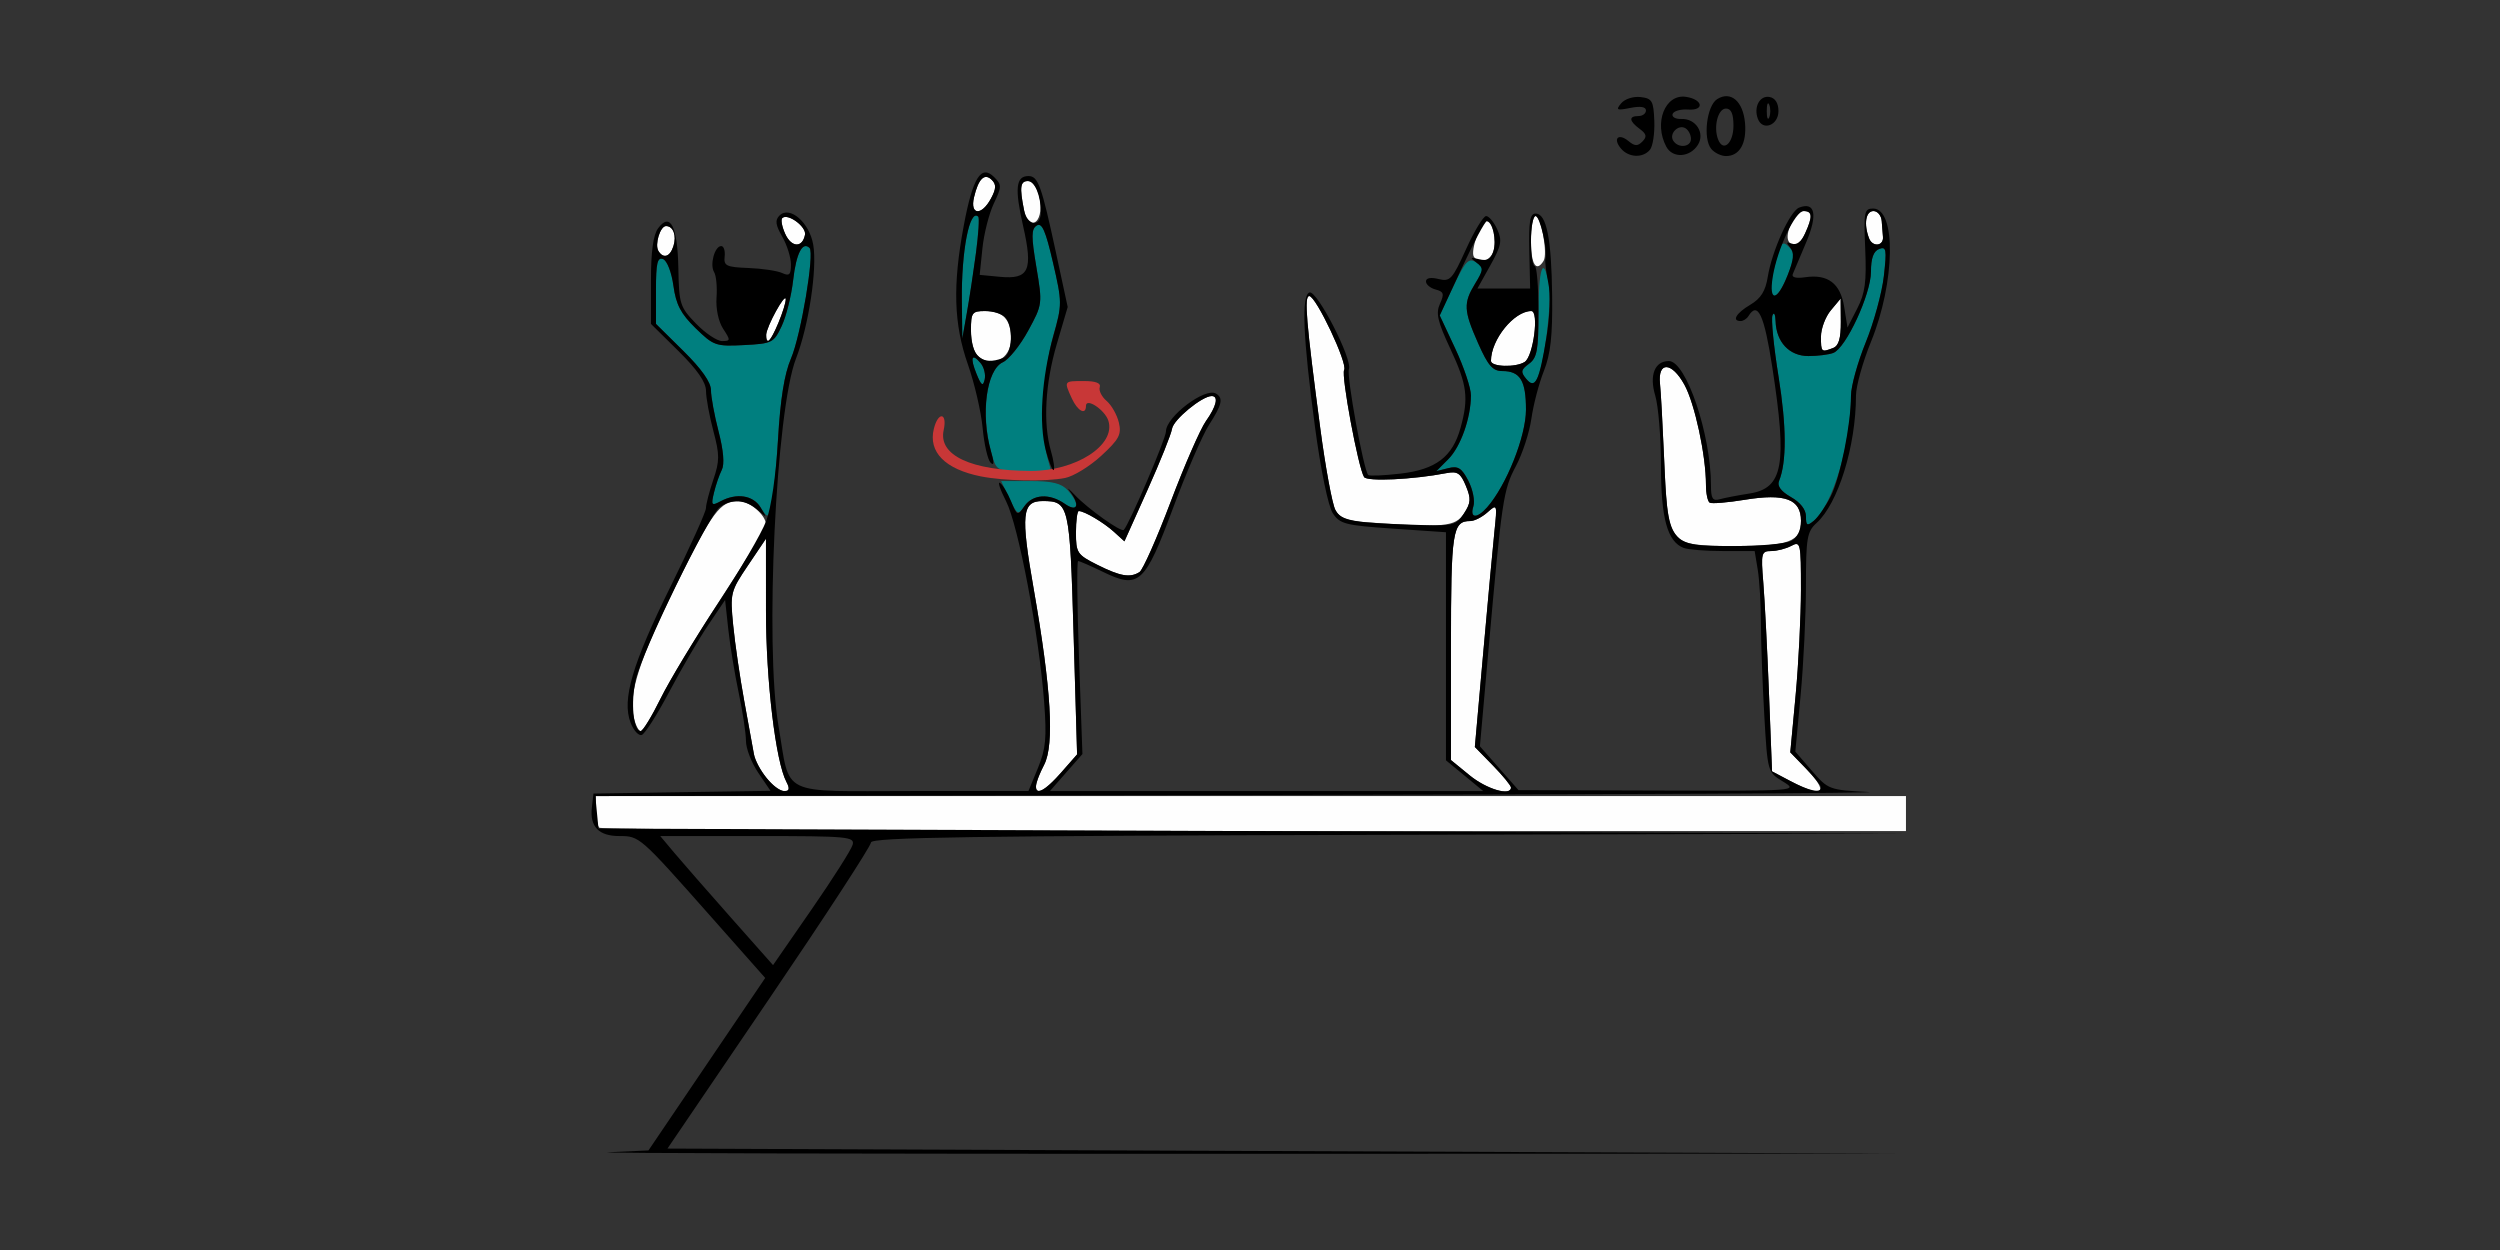 <?xml version="1.0" encoding="UTF-8" standalone="no"?>
<!-- Created with Inkscape (http://www.inkscape.org/) -->

<svg
   xmlns:dc="http://purl.org/dc/elements/1.1/"
   xmlns:cc="http://creativecommons.org/ns#"
   xmlns:rdf="http://www.w3.org/1999/02/22-rdf-syntax-ns#"
   xmlns:svg="http://www.w3.org/2000/svg"
   xmlns="http://www.w3.org/2000/svg"
   xmlns:sodipodi="http://sodipodi.sourceforge.net/DTD/sodipodi-0.dtd"
   xmlns:inkscape="http://www.inkscape.org/namespaces/inkscape"
   id="svg3396"
   version="1.1"
   inkscape:version="0.91 r13725"
   width="500"
   height="250"
   viewBox="0 0 500 250"
   sodipodi:docname="bb330200.svg">
  <rect x="0" y="0" width="500" height="250" fill="#333333" stroke="none"/>
  <defs
     id="defs3400" />
  <sodipodi:namedview
     pagecolor="#ffffff"
     bordercolor="#666666"
     borderopacity="1"
     objecttolerance="10"
     gridtolerance="10"
     guidetolerance="10"
     inkscape:pageopacity="0"
     inkscape:pageshadow="2"
     inkscape:window-width="1801"
     inkscape:window-height="789"
     id="namedview3398"
     showgrid="false"
     inkscape:zoom="1.3048346"
     inkscape:cx="190.79418"
     inkscape:cy="124.07968"
     inkscape:window-x="0"
     inkscape:window-y="0"
     inkscape:window-maximized="0"
     inkscape:current-layer="svg3396"
     fit-margin-top="0"
     fit-margin-left="0"
     fit-margin-right="0"
     fit-margin-bottom="0" />
  <g
     id="g8092"
     transform="translate(30.774,3.375)">
    <path
       style="fill:#fefefe"
       d="m 89.085,162.169 c -0.367,-0.367 -0.667,-1.942 -0.667,-3.5 l 0,-2.833 131,0 131,0 0,3.5 0,3.5 -130.333,0 c -71.683,0 -130.633,-0.3 -131,-0.667 z m 33.384,-9.996 c -1.152,-1.464 -2.261,-3.602 -2.465,-4.75 -0.204,-1.148 -1.072,-5.913 -1.929,-10.588 -0.857,-4.675 -1.852,-11.486 -2.211,-15.135 -0.634,-6.436 -0.545,-6.795 2.951,-11.987 l 3.604,-5.352 0.003,14.487 c 0.003,13.975 1.943,30.149 4.099,34.178 1.562,2.919 -1.61,2.251 -4.051,-0.854 z m 53.949,1.613 c 0,-0.577 0.737,-2.474 1.637,-4.215 2.076,-4.014 1.409,-15.222 -2.09,-35.148 -2.623,-14.936 -2.352,-17.588 1.797,-17.588 5.269,0 5.427,0.681 6.18,26.587 l 0.701,24.087 -3.216,3.663 c -3.212,3.658 -5.009,4.596 -5.009,2.613 z m 86.75,-2.081 -3.75,-3.063 0,-22.703 c 0,-23.129 0.304,-25.103 3.871,-25.103 0.809,0 2.356,-0.787 3.437,-1.75 1.934,-1.722 1.956,-1.661 1.393,3.75 -0.315,3.025 -1.327,13.979 -2.249,24.343 l -1.676,18.843 3.612,3.699 c 1.987,2.035 3.612,4.018 3.612,4.407 0,1.776 -4.856,0.35 -8.25,-2.423 z m 64.107,1.117 -3.643,-1.925 -0.617,-15.781 c -0.34,-8.679 -0.85,-18.593 -1.135,-22.031 -0.483,-5.841 -0.38,-6.25 1.576,-6.25 1.151,0 2.964,-0.466 4.028,-1.035 1.851,-0.991 1.934,-0.615 1.931,8.75 -0.002,5.382 -0.483,14.906 -1.069,21.166 l -1.066,11.381 3.069,3.167 c 4.84,4.994 3.557,6.062 -3.074,2.558 z M 95.956,140.006 c -1.035,-4.714 1.097,-11.33 8.491,-26.347 7.255,-14.735 8.807,-16.823 12.508,-16.823 2.197,0 5.464,2.813 5.464,4.704 0,0.576 -4.048,7.23 -8.995,14.788 -4.947,7.558 -10.409,16.614 -12.137,20.125 -1.728,3.511 -3.495,6.383 -3.926,6.383 -0.431,0 -1.063,-1.274 -1.405,-2.83 z m 92.713,-30.429 c -4.011,-2.015 -4.25,-2.377 -4.25,-6.438 0,-2.367 0.255,-4.303 0.566,-4.303 1.109,0 4.968,2.281 7.031,4.155 l 2.096,1.905 4.611,-10.28 c 2.536,-5.654 4.746,-11.164 4.911,-12.245 0.278,-1.822 6,-6.535 7.934,-6.535 1.429,0 0.957,2.043 -1.158,5.014 -1.106,1.553 -4.274,8.807 -7.041,16.121 -2.767,7.314 -5.575,13.644 -6.24,14.066 -1.879,1.194 -3.855,0.853 -8.459,-1.46 z m 116.323,-5.311 c -2.098,-2.098 -2.438,-4.023 -2.989,-16.93 -0.259,-6.05 -0.608,-12.338 -0.777,-13.973 -0.465,-4.505 2.345,-4.396 4.874,0.188 2.082,3.774 4.319,14.161 4.319,20.057 0,1.71 0.338,3.308 0.75,3.552 0.412,0.244 3.579,-0.02 7.037,-0.585 8.042,-1.315 11.213,-0.126 11.213,4.203 0,4.194 -2.28,5.057 -13.363,5.057 -7.294,0 -9.858,-0.364 -11.064,-1.57 z m -62.316,-3.167 c -4.094,-0.287 -5.491,-0.832 -6.377,-2.486 -0.624,-1.166 -1.975,-8.455 -3.002,-16.198 -2.85,-21.485 -3.274,-26.579 -2.217,-26.579 1.348,0 7.739,13.542 6.974,14.779 -0.634,1.025 2.803,19.505 3.982,21.412 0.587,0.949 9.829,0.511 16.49,-0.782 2.179,-0.423 2.816,-0.005 3.869,2.536 1.069,2.581 1.011,3.422 -0.382,5.548 -1.742,2.659 -3.858,2.853 -19.338,1.769 z m 24.743,-32.295 c 0,-4.258 4.623,-9.968 8.07,-9.968 1.591,0 0.407,9.079 -1.328,10.18 -1.811,1.15 -6.742,0.995 -6.742,-0.213 z m -102.8,-1.168 c -0.66,-0.66 -1.2,-2.91 -1.2,-5 0,-3.495 0.225,-3.8 2.8,-3.8 3.656,0 5.2,1.66 5.2,5.593 0,4.101 -4.013,5.994 -6.8,3.207 z m 168.8,-3.689 c 0,-1.589 0.885,-3.952 1.967,-5.25 l 1.967,-2.361 0.033,4.643 c 0.024,3.333 -0.413,4.814 -1.549,5.25 -2.356,0.904 -2.418,0.845 -2.418,-2.282 z M 122.46,63.586 c 0.056,-1.654 3.862,-8.577 3.916,-7.122 0.053,1.434 -2.823,8.372 -3.471,8.372 -0.268,0 -0.468,-0.562 -0.445,-1.25 z m 152.958,-18.75 c 0,-2.75 0.41,-5 0.912,-5 1.132,0 2.487,7.544 1.611,8.963 -1.469,2.377 -2.523,0.722 -2.523,-3.963 z m -11.429,3.115 c -0.704,-1.14 1.361,-7.115 2.459,-7.115 1.268,0 2.185,3.744 1.47,6 -0.65,2.048 -2.949,2.7 -3.929,1.115 z M 100.913,46.827 c -0.785,-1.269 0.344,-4.991 1.514,-4.991 1.453,0 2.158,1.899 1.489,4.009 -0.685,2.157 -2.009,2.59 -3.003,0.982 z m 25.357,-3.417 c -0.647,-1.421 -0.917,-2.842 -0.6,-3.16 1.067,-1.067 4.872,1.704 4.558,3.32 -0.518,2.669 -2.71,2.581 -3.958,-0.16 z m 200.7,1.51 c -0.927,-1.5 1.276,-6.084 2.923,-6.084 1.827,0 1.913,1.054 0.364,4.453 -1.206,2.648 -2.318,3.199 -3.288,1.631 z m 16.071,-0.623 c -1.092,-2.846 -0.672,-5.46 0.877,-5.46 0.825,0 1.567,0.9 1.65,2 0.083,1.1 0.195,2.525 0.25,3.167 0.159,1.851 -2.088,2.088 -2.777,0.294 z M 174.029,38.637 c -0.915,-4.576 -0.752,-5.801 0.773,-5.801 2.48,0 3.574,7.419 1.227,8.319 -0.936,0.359 -1.589,-0.462 -2,-2.518 z m -10,-2.551 c 0.88,-3.734 2.11,-4.93 3.57,-3.47 0.906,0.906 0.867,1.764 -0.169,3.7 -1.882,3.517 -4.246,3.358 -3.401,-0.23 z"
       id="path8102"
       inkscape:connector-curvature="0" />
    <path
       style="fill:#007f7f"
       d="m 330.418,99.912 c 0,-1.365 -1.112,-2.8 -3.002,-3.872 -1.984,-1.126 -2.794,-2.212 -2.39,-3.203 1.547,-3.791 1.514,-10.91 -0.095,-20.913 -0.963,-5.983 -1.508,-11.487 -1.211,-12.232 0.297,-0.745 0.575,-0.217 0.618,1.173 0.131,4.18 2.755,6.973 6.554,6.973 1.849,0 4.095,-0.282 4.992,-0.626 2.53,-0.971 7.533,-11.756 7.533,-16.239 0,-2.704 0.507,-4.116 1.631,-4.548 1.441,-0.553 1.552,0.079 0.947,5.419 -0.376,3.324 -2.009,9.296 -3.628,13.269 -1.619,3.973 -2.946,8.763 -2.947,10.643 -0.01,9.594 -3.662,21.894 -7.43,25.021 -1.349,1.119 -1.573,0.996 -1.573,-0.863 z m -209.094,-1.855 c -1.496,-2.396 -4.807,-2.879 -8.004,-1.168 -1.791,0.958 -1.907,0.802 -1.296,-1.75 0.369,-1.541 1.072,-3.585 1.562,-4.543 0.568,-1.108 0.336,-3.885 -0.638,-7.644 -0.841,-3.247 -1.53,-6.98 -1.53,-8.294 0,-1.572 -1.883,-4.249 -5.5,-7.821 l -5.5,-5.432 0,-6.753 c 0,-5.415 0.281,-6.645 1.416,-6.209 0.8,0.307 1.703,2.63 2.076,5.34 0.517,3.759 1.475,5.593 4.431,8.48 3.594,3.51 4.049,3.669 9.669,3.379 5.647,-0.292 5.968,-0.453 7.549,-3.804 0.908,-1.925 1.944,-6.074 2.301,-9.22 0.603,-5.312 1.876,-7.795 3.277,-6.394 1.034,1.034 -1.729,17.469 -3.717,22.106 -1.323,3.088 -2.133,8.133 -2.606,16.243 -0.377,6.47 -1.005,12.651 -1.395,13.735 -0.688,1.912 -0.751,1.905 -2.096,-0.25 z m 49.784,-1.746 -1.657,-3.475 5.829,0 c 4.377,0 6.241,0.456 7.484,1.829 2.52,2.785 2.138,4.623 -0.568,2.728 -3.038,-2.128 -6.386,-1.954 -8.047,0.418 -1.326,1.894 -1.452,1.832 -3.041,-1.5 z m 92.795,1.575 c 0.34,-1.073 -0.112,-3.363 -1.005,-5.09 -1.329,-2.57 -2.058,-3.031 -4.016,-2.54 l -2.392,0.6 2.382,-2.382 c 2.483,-2.483 4.532,-8.247 4.541,-12.776 0.003,-1.451 -1.407,-5.656 -3.133,-9.345 l -3.139,-6.707 2.783,-5.823 c 2.404,-5.03 3.02,-5.675 4.522,-4.738 1.643,1.026 1.635,1.255 -0.141,4.168 -2.443,4.006 -2.378,5.416 0.558,12.054 1.967,4.448 2.905,5.529 4.8,5.529 3.591,0 4.755,1.891 4.755,7.729 0,5.312 -3.915,15.152 -7.767,19.521 -2.054,2.33 -3.518,2.224 -2.749,-0.2 z m -96.432,-10.8 c -2.133,-7.68 -0.996,-16.499 2.323,-18.011 1.194,-0.544 3.472,-3.379 5.062,-6.3 2.87,-5.272 2.881,-5.365 1.639,-12.761 -1.035,-6.159 -1.02,-7.595 0.086,-8.287 1.032,-0.645 1.773,1.048 3.237,7.386 1.858,8.048 1.859,8.361 0.028,14.723 -1.932,6.711 -2.534,19.327 -1.158,24.25 l 0.769,2.75 -5.472,0 c -5.471,0 -5.472,-4.12e-4 -6.513,-3.75 z M 164.548,71.447 c -1.36,-3.314 -0.979,-4.34 0.811,-2.184 0.674,0.812 1.034,2.285 0.8,3.274 -0.339,1.434 -0.665,1.213 -1.611,-1.091 z m 109.897,0.921 c -1.119,-1.348 -1.03,-1.809 0.575,-2.983 1.606,-1.175 1.898,-2.695 1.898,-9.882 0,-9.21 0.958,-12.071 2.066,-6.169 0.693,3.696 -0.928,16.54 -2.425,19.215 -0.668,1.194 -0.997,1.165 -2.114,-0.181 z M 161.596,56.836 c -0.12,-9.988 1.556,-18.6 3.284,-16.872 0.47,0.47 -0.707,10.361 -2.307,19.372 l -0.887,5 -0.09,-7.5 z m 161.828,-2.75 c 0.003,-0.963 0.49,-3.496 1.083,-5.631 0.931,-3.352 1.271,-3.688 2.497,-2.462 1.226,1.226 1.194,1.994 -0.235,5.631 -1.703,4.335 -3.355,5.551 -3.345,2.462 z"
       id="path8098"
       inkscape:connector-curvature="0" />
    <path
       style="fill:#c83737"
       d="m 165.418,91.906 c -7.187,-1.437 -10.587,-4.885 -9.416,-9.55 0.874,-3.483 2.726,-3.208 1.957,0.29 -1.106,5.037 5.443,8.111 17.393,8.165 9.028,0.041 17.092,-5.167 15.546,-10.039 -0.691,-2.178 -4.48,-4.691 -4.48,-2.972 0,1.936 -1.675,1.044 -2.839,-1.512 -1.589,-3.487 -1.612,-3.453 2.423,-3.453 2.391,0 3.447,0.409 3.173,1.23 -0.226,0.677 0.393,1.914 1.374,2.75 0.981,0.836 2.082,2.777 2.446,4.313 0.567,2.392 0.065,3.345 -3.497,6.633 -2.287,2.112 -5.547,4.117 -7.244,4.457 -3.843,0.769 -12.204,0.613 -16.835,-0.313 z"
       id="path8096"
       inkscape:connector-curvature="0" />
    <path
       style="fill:#000000"
       d="m 90.918,227.069 8,-0.36 11.674,-17.246 11.674,-17.246 -11.013,-12.44 C 97.162,163.859 97.135,163.836 93.083,163.836 c -4.103,0 -5.923,-1.887 -5.487,-5.69 l 0.322,-2.81 17.704,-0.273 17.704,-0.273 -2.454,-3.617 c -1.35,-1.989 -2.454,-4.849 -2.454,-6.354 0,-1.506 -0.653,-5.83 -1.451,-9.61 -0.798,-3.78 -1.737,-9.509 -2.086,-12.732 l -0.635,-5.859 -3.421,5.079 c -1.881,2.794 -5.374,8.783 -7.762,13.309 -2.388,4.526 -4.857,8.401 -5.488,8.611 -0.63,0.21 -1.634,-0.892 -2.232,-2.449 -1.767,-4.607 0.317,-11.703 8.001,-27.254 3.89,-7.873 7.073,-14.92 7.073,-15.661 0,-0.741 0.66,-3.29 1.466,-5.666 1.285,-3.786 1.287,-4.994 0.012,-9.785 -0.8,-3.006 -1.46,-6.606 -1.466,-8 -0.008,-1.738 -1.741,-4.241 -5.512,-7.966 l -5.5,-5.432 0,-8.593 c 0,-5.889 0.451,-9.204 1.433,-10.534 2.431,-3.293 3.898,-0.38 4.049,8.036 0.128,7.125 0.318,7.72 3.523,11.027 1.863,1.923 4.21,3.496 5.215,3.496 1.708,0 1.723,-0.159 0.224,-2.447 -0.946,-1.443 -1.49,-4.018 -1.327,-6.278 0.152,-2.107 -0.066,-4.385 -0.484,-5.062 -0.907,-1.468 0.115,-5.213 1.424,-5.213 0.506,0 0.814,0.944 0.683,2.097 -0.211,1.86 0.327,2.119 4.762,2.291 2.75,0.106 5.787,0.561 6.75,1.01 1.42,0.663 1.75,0.341 1.75,-1.71 0,-1.389 -0.785,-3.893 -1.743,-5.564 -1.349,-2.351 -1.474,-3.307 -0.551,-4.23 2.039,-2.039 5.999,1.395 6.753,5.857 0.816,4.828 -0.911,16.213 -3.45,22.748 -4.009,10.319 -6.256,57.278 -3.512,73.405 2.45,14.399 -0.219,13.095 26.789,13.091 l 23.215,-0.004 1.892,-4.601 c 1.58,-3.841 1.784,-6.028 1.238,-13.246 -1.018,-13.445 -5.16,-35.305 -7.594,-40.074 -1.201,-2.354 -1.759,-4.018 -1.24,-3.697 0.519,0.321 1.512,1.957 2.208,3.636 1.233,2.978 1.299,3.003 2.687,1.021 1.697,-2.423 5.026,-2.618 8.087,-0.474 2.517,1.763 3.101,0.245 0.973,-2.527 -0.688,-0.895 -0.201,-0.526 1.08,0.821 2.58,2.71 9.219,7.434 9.73,6.923 1.069,-1.069 8.44,-18.272 8.44,-19.698 0,-2.945 7.875,-8.888 10.021,-7.562 1.488,0.92 1.203,2.182 -1.414,6.259 -1.316,2.051 -4.542,9.51 -7.168,16.576 -5.659,15.227 -6.843,16.312 -14.007,12.831 -2.467,-1.199 -4.717,-2.179 -4.999,-2.179 -0.282,0 -0.204,8.684 0.173,19.298 l 0.687,19.298 -3.25,3.702 -3.25,3.702 43.331,0 43.331,0 -3.728,-3.073 -3.728,-3.073 0,-22.808 0,-22.808 -10.542,-0.719 c -9.596,-0.654 -10.682,-0.932 -12.1,-3.096 -0.903,-1.378 -2.391,-8.587 -3.54,-17.151 -2.421,-18.04 -2.767,-26.417 -1.115,-26.991 1.494,-0.519 8.641,13.378 7.889,15.339 -0.508,1.324 2.945,20.249 3.861,21.165 0.233,0.233 3.131,0.11 6.44,-0.274 7.095,-0.823 10.412,-3.346 12.021,-9.14 1.668,-6.007 1.33,-8.628 -2.041,-15.832 -2.564,-5.478 -2.936,-7.104 -2.067,-9.013 0.895,-1.963 0.758,-2.408 -0.872,-2.835 -1.063,-0.278 -1.933,-1.006 -1.933,-1.618 0,-0.689 0.957,-0.873 2.512,-0.482 2.309,0.58 2.754,0.097 5.51,-5.981 1.649,-3.636 3.453,-6.611 4.009,-6.611 0.556,0 1.551,1.183 2.21,2.63 1.038,2.277 0.853,3.248 -1.378,7.25 l -2.576,4.62 5.274,0 5.274,0 -0.168,-7.5 c -0.132,-5.91 0.135,-7.5 1.26,-7.5 2.182,0 3.176,4.955 3.31,16.5 0.092,7.949 -0.311,11.593 -1.661,15 -0.981,2.475 -2.101,6.75 -2.489,9.5 -0.388,2.75 -1.78,7.025 -3.092,9.5 -2.541,4.791 -2.801,6.542 -5.537,37.275 l -1.671,18.775 3.856,4.38 3.856,4.38 28,0.09 c 27.838,0.09 27.982,0.08 24.909,-1.794 -3.088,-1.883 -3.091,-1.896 -3.745,-13.246 -0.36,-6.249 -0.662,-14.511 -0.67,-18.361 -0.009,-3.85 -0.294,-8.688 -0.635,-10.75 l -0.62,-3.75 -6.287,0 c -3.458,0 -7.016,-0.28 -7.906,-0.621 -3.264,-1.253 -4.545,-5.892 -4.545,-16.463 0,-5.601 -0.517,-11.909 -1.149,-14.018 -1.22,-4.071 -0.101,-6.898 2.729,-6.898 3.456,0 8.42,14.678 8.42,24.899 0,2.603 0.342,3.139 1.75,2.741 0.963,-0.272 3.63,-0.786 5.929,-1.143 6.759,-1.05 7.603,-5.696 4.589,-25.247 -1.623,-10.529 -2.9,-13.273 -4.768,-10.25 -0.34,0.55 -1.041,1 -1.559,1 -1.84,0 -0.898,-1.594 1.928,-3.263 2.102,-1.241 3.034,-2.728 3.487,-5.558 0.832,-5.201 4.439,-13.162 6.285,-13.87 3.194,-1.226 3.741,1.42 1.424,6.895 -1.233,2.913 -2.446,5.785 -2.696,6.38 -0.288,0.685 0.62,0.925 2.473,0.653 4.551,-0.668 7.05,1.236 7.803,5.944 l 0.658,4.118 1.949,-3.799 c 1.574,-3.069 1.882,-5.356 1.598,-11.899 -0.323,-7.454 -0.197,-8.1 1.577,-8.1 4.664,0 4.431,14.73 -0.421,26.638 -1.65,4.049 -3.002,8.9 -3.003,10.78 -0.01,10.108 -3.56,21.565 -7.897,25.487 -1.889,1.708 -2.107,2.999 -2.11,12.5 -0.002,5.827 -0.48,15.684 -1.063,21.904 l -1.059,11.309 3.313,3.831 c 3.245,3.753 3.476,3.84 11.313,4.238 4.4,0.223 -51.091,0.498 -123.313,0.61 l -131.313,0.204 0.313,3.25 0.313,3.25 131,0.506 131,0.506 -103.75,0.244 c -83.729,0.197 -103.75,0.492 -103.75,1.53 0,0.707 -9.157,14.769 -20.35,31.25 l -20.35,29.965 124.1,0.506 124.1,0.506 -134,0.041 c -73.7,0.022 -130.4,-0.121 -126,-0.32 z M 139.753,165.586 c 0.444,-1.623 -0.933,-1.75 -19.001,-1.75 l -19.479,0 2.823,3.364 c 1.553,1.85 6.629,7.658 11.28,12.907 l 8.457,9.543 7.72,-11.157 c 4.246,-6.136 7.936,-11.945 8.199,-12.907 z m -13.232,-12.559 c -2.156,-4.029 -4.096,-20.203 -4.099,-34.178 l -0.003,-14.487 -3.604,5.352 c -3.496,5.191 -3.585,5.551 -2.951,11.987 0.359,3.649 1.355,10.46 2.211,15.135 0.857,4.675 1.725,9.439 1.929,10.588 0.504,2.835 4.223,7.412 6.022,7.412 1.101,0 1.223,-0.447 0.495,-1.809 z m 54.907,-1.854 3.216,-3.663 -0.701,-24.087 c -0.753,-25.907 -0.912,-26.587 -6.18,-26.587 -4.149,0 -4.42,2.651 -1.797,17.588 3.499,19.926 4.166,31.134 2.09,35.148 -3.236,6.258 -1.458,7.103 3.372,1.601 z m 89.991,2.955 c 0,-0.389 -1.626,-2.373 -3.612,-4.407 l -3.612,-3.699 1.676,-18.843 c 0.922,-10.364 1.934,-21.318 2.249,-24.343 0.564,-5.411 0.541,-5.472 -1.393,-3.75 -1.081,0.963 -2.628,1.75 -3.437,1.75 -3.567,0 -3.871,1.974 -3.871,25.103 l 0,22.703 3.75,3.063 c 3.394,2.772 8.25,4.199 8.25,2.423 z m 62,0.005 c 0,-0.386 -1.381,-2.127 -3.069,-3.869 l -3.069,-3.167 1.066,-11.381 c 0.586,-6.259 1.068,-15.784 1.069,-21.166 0.003,-9.365 -0.08,-9.741 -1.931,-8.75 -1.064,0.569 -2.876,1.035 -4.028,1.035 -1.957,0 -2.06,0.409 -1.576,6.25 0.284,3.438 0.795,13.351 1.135,22.031 l 0.617,15.781 3.643,1.925 c 3.801,2.009 6.143,2.509 6.143,1.311 z M 101.364,136.296 c 1.771,-3.597 6.86,-12.035 11.31,-18.75 4.45,-6.715 8.853,-14.235 9.785,-16.71 1.014,-2.693 1.965,-9.223 2.369,-16.264 0.466,-8.135 1.266,-13.146 2.594,-16.243 1.988,-4.637 4.751,-21.072 3.717,-22.106 -1.401,-1.401 -2.674,1.082 -3.277,6.394 -0.357,3.146 -1.393,7.295 -2.301,9.22 -1.581,3.351 -1.902,3.513 -7.549,3.804 -5.62,0.29 -6.075,0.131 -9.669,-3.379 -2.956,-2.887 -3.914,-4.72 -4.431,-8.48 -0.373,-2.71 -1.276,-5.033 -2.076,-5.34 -1.136,-0.436 -1.416,0.795 -1.416,6.209 l 0,6.753 5.5,5.432 c 3.617,3.572 5.5,6.25 5.5,7.821 0,1.314 0.688,5.047 1.53,8.294 0.974,3.759 1.206,6.536 0.638,7.644 -0.49,0.957 -1.193,3.001 -1.562,4.543 -0.611,2.552 -0.495,2.708 1.296,1.75 3.217,-1.722 6.508,-1.229 7.999,1.198 1.345,2.19 1.329,2.203 -0.588,0.5 -2.315,-2.056 -5.269,-2.251 -7.582,-0.5 -2.315,1.752 -15.537,28.923 -16.785,34.492 -1.03,4.597 -0.48,10.258 0.996,10.258 0.431,0 2.232,-2.943 4.003,-6.54 z m 95.764,-25.259 c 0.665,-0.423 3.473,-6.752 6.24,-14.066 2.767,-7.314 5.935,-14.568 7.041,-16.121 2.115,-2.971 2.587,-5.014 1.158,-5.014 -1.934,0 -7.656,4.713 -7.934,6.535 -0.165,1.081 -2.375,6.591 -4.911,12.245 l -4.611,10.28 -2.096,-1.905 c -2.062,-1.874 -5.922,-4.155 -7.031,-4.155 -0.311,0 -0.566,1.936 -0.566,4.303 0,4.061 0.239,4.423 4.25,6.438 4.604,2.313 6.58,2.654 8.459,1.46 z m 130.357,-6.236 c 1.249,-0.669 1.934,-2.092 1.934,-4.021 0,-4.329 -3.171,-5.518 -11.213,-4.203 -3.458,0.565 -6.624,0.828 -7.037,0.585 -0.412,-0.244 -0.75,-1.842 -0.75,-3.552 0,-5.896 -2.237,-16.283 -4.319,-20.057 -2.529,-4.585 -5.339,-4.693 -4.874,-0.188 0.169,1.635 0.518,7.923 0.777,13.973 0.792,18.527 0.771,18.5 14.054,18.5 5.222,0 10.365,-0.466 11.429,-1.035 z m -65.47,-5.471 c 1.393,-2.126 1.451,-2.967 0.382,-5.548 -1.053,-2.542 -1.69,-2.959 -3.869,-2.536 -6.661,1.293 -15.904,1.731 -16.49,0.782 -1.179,-1.907 -4.615,-20.387 -3.982,-21.412 0.764,-1.237 -5.626,-14.779 -6.974,-14.779 -1.058,0 -0.633,5.094 2.217,26.579 1.027,7.743 2.378,15.032 3.002,16.198 1.189,2.221 3.484,2.612 17.847,3.038 5.643,0.168 6.381,-0.05 7.869,-2.321 z m 73.349,-3.427 c 1.906,-3.78 4.053,-14.44 4.059,-20.149 0.002,-1.88 1.328,-6.669 2.947,-10.643 1.619,-3.973 3.252,-9.945 3.628,-13.269 0.604,-5.34 0.494,-5.972 -0.947,-5.419 -1.125,0.432 -1.631,1.844 -1.631,4.548 0,4.483 -5.003,15.268 -7.533,16.239 -0.897,0.344 -3.144,0.626 -4.992,0.626 -3.799,0 -6.423,-2.792 -6.554,-6.973 -0.043,-1.39 -0.322,-1.918 -0.618,-1.173 -0.297,0.745 0.248,6.249 1.211,12.232 1.609,10.004 1.642,17.122 0.095,20.913 -0.404,0.991 0.406,2.078 2.39,3.203 1.889,1.072 3.002,2.507 3.002,3.872 0,1.859 0.225,1.983 1.573,0.863 0.865,-0.718 2.382,-2.911 3.371,-4.872 z m -68.712,2.183 c 3.852,-4.37 7.767,-14.21 7.767,-19.521 0,-5.837 -1.164,-7.729 -4.755,-7.729 -1.895,0 -2.833,-1.081 -4.8,-5.529 -2.923,-6.61 -2.996,-8.05 -0.606,-11.971 1.659,-2.72 1.681,-3.112 0.245,-4.2 -1.361,-1.031 -1.281,-1.124 0.569,-0.659 1.582,0.398 2.33,-0.013 2.817,-1.55 0.699,-2.203 -0.128,-6.103 -1.288,-6.075 -0.375,0.009 -2.648,4.261 -5.051,9.449 l -4.368,9.433 3.118,6.663 c 1.715,3.665 3.116,7.85 3.113,9.301 -0.01,4.528 -2.059,10.293 -4.541,12.776 l -2.382,2.382 2.392,-0.6 c 1.958,-0.491 2.687,-0.03 4.016,2.54 0.893,1.727 1.345,4.018 1.005,5.09 -0.769,2.424 0.694,2.53 2.749,0.2 z m 11.863,-34 c 0.688,-4.163 0.837,-8.627 0.366,-10.9 -0.439,-2.117 -0.696,-4.266 -0.572,-4.775 0.456,-1.861 -1.092,-8.575 -1.978,-8.575 -0.502,0 -0.912,2.25 -0.912,5 0,2.75 0.338,5 0.75,5 0.412,1.87e-4 0.75,4.086 0.75,9.081 0,7.764 -0.275,9.281 -1.898,10.468 -1.605,1.174 -1.694,1.634 -0.575,2.983 1.821,2.194 2.602,0.604 4.069,-8.282 z m -4.354,4.93 c 1.735,-1.102 2.919,-10.18 1.328,-10.18 -3.447,0 -8.07,5.71 -8.07,9.968 0,1.207 4.931,1.363 6.742,0.213 z m 61.676,-2.787 c 1.136,-0.436 1.572,-1.917 1.549,-5.25 l -0.033,-4.643 -1.967,2.361 c -1.082,1.298 -1.967,3.661 -1.967,5.25 0,3.127 0.062,3.186 2.418,2.282 z M 124.905,61.214 c 0.832,-1.992 1.495,-4.13 1.472,-4.75 -0.054,-1.455 -3.861,5.468 -3.916,7.122 -0.076,2.262 0.907,1.309 2.445,-2.372 z m 201.846,-9.544 c 1.23,-3.13 1.357,-4.503 0.51,-5.523 -0.873,-1.052 -0.798,-1.231 0.337,-0.795 0.927,0.356 1.895,-0.386 2.641,-2.024 1.553,-3.407 1.486,-4.492 -0.275,-4.492 -1.707,0 -5.308,7.657 -6.188,13.157 -0.821,5.133 0.905,4.946 2.974,-0.323 z m -222.836,-5.825 c 0.67,-2.11 -0.035,-4.009 -1.489,-4.009 -1.17,0 -2.298,3.722 -1.514,4.991 0.994,1.608 2.318,1.175 3.003,-0.982 z m 26.313,-2.274 c 0.314,-1.616 -3.491,-4.387 -4.558,-3.32 -0.317,0.317 -0.047,1.739 0.6,3.16 1.249,2.741 3.441,2.83 3.958,0.16 z m 215.59,0.432 c -0.055,-0.642 -0.168,-2.067 -0.25,-3.167 -0.083,-1.1 -0.825,-2 -1.65,-2 -1.549,0 -1.969,2.615 -0.877,5.46 0.689,1.795 2.935,1.557 2.777,-0.294 z m -167.413,42.785 c -1.454,-5.399 -0.858,-14.618 1.484,-22.952 1.777,-6.324 1.775,-6.723 -0.072,-14.723 -1.464,-6.338 -2.206,-8.031 -3.237,-7.386 -1.106,0.691 -1.121,2.128 -0.086,8.287 1.243,7.396 1.231,7.489 -1.639,12.761 -1.59,2.921 -3.868,5.756 -5.062,6.3 -3.267,1.489 -4.476,10.435 -2.393,17.7 0.68,2.372 0.663,3.106 -0.058,2.386 -0.572,-0.572 -1.288,-3.692 -1.591,-6.933 -0.303,-3.241 -1.627,-8.957 -2.942,-12.702 -2.844,-8.097 -3.073,-15.839 -0.823,-27.83 1.799,-9.585 3.475,-12.245 6.077,-9.643 1.528,1.528 1.523,1.907 -0.079,5.283 -0.949,2 -1.972,6.028 -2.274,8.951 l -0.549,5.315 4.033,0.385 c 5.845,0.557 6.675,-1.266 4.644,-10.198 -1.703,-7.49 -1.438,-9.952 1.073,-9.952 1.943,0 2.6,1.828 5.514,15.344 l 2.338,10.844 -2.173,7.385 c -2.331,7.924 -2.773,15.849 -1.19,21.368 0.541,1.885 0.795,3.615 0.566,3.844 -0.229,0.229 -0.932,-1.495 -1.562,-3.833 z M 165.359,69.264 c -1.79,-2.156 -2.171,-1.13 -0.811,2.184 0.945,2.303 1.272,2.524 1.611,1.091 0.234,-0.989 -0.126,-2.462 -0.8,-3.274 z m 4.478,-1.035 c 1.892,-0.726 2.158,-6.417 0.382,-8.193 -0.66,-0.66 -2.46,-1.2 -4,-1.2 -2.575,0 -2.8,0.305 -2.8,3.8 0,5.29 2.203,7.21 6.418,5.593 z m -5.436,-20.849 c 0.517,-3.826 0.733,-7.163 0.479,-7.417 -1.728,-1.728 -3.404,6.884 -3.284,16.872 l 0.09,7.5 0.887,-5 c 0.488,-2.75 1.31,-8.13 1.827,-11.956 z m 13.004,-8.401 c -0.027,-3.262 -1.248,-6.143 -2.603,-6.143 -1.525,0 -1.688,1.225 -0.773,5.801 0.644,3.219 3.402,3.498 3.376,0.342 z m -9.976,-2.663 c 1.036,-1.936 1.075,-2.794 0.169,-3.7 -1.46,-1.46 -2.69,-0.264 -3.57,3.47 -0.846,3.587 1.518,3.747 3.401,0.23 z m 125.969,-10.004 c -1.661,-2.002 -0.473,-3.13 1.538,-1.461 1.236,1.026 1.821,1.042 2.774,0.075 0.945,-0.959 0.827,-1.506 -0.542,-2.518 -2.146,-1.586 -2.242,-2.572 -0.25,-2.572 0.825,0 1.5,-0.506 1.5,-1.125 0,-0.726 -1.106,-0.904 -3.122,-0.501 -2.739,0.548 -2.964,0.434 -1.836,-0.926 0.716,-0.862 2.433,-1.417 3.872,-1.249 2.322,0.27 2.603,0.758 2.756,4.794 0.093,2.472 -0.299,5.059 -0.872,5.75 -1.421,1.712 -4.284,1.581 -5.818,-0.268 z m 9.088,-0.349 c -2.541,-4.748 -0.255,-10.579 3.91,-9.971 3.411,0.497 3.814,2.788 0.447,2.542 -1.489,-0.108 -2.881,0.29 -3.093,0.885 -0.213,0.595 0.579,1.045 1.76,1 2.889,-0.111 4.767,2.829 3.301,5.168 -1.598,2.549 -5.052,2.755 -6.325,0.376 z m 4.932,-1.567 c 0,-0.793 -0.489,-1.743 -1.087,-2.113 -1.412,-0.873 -3.339,1.055 -2.467,2.467 0.98,1.586 3.554,1.33 3.554,-0.354 z m 4.058,2.011 c -1.702,-2.051 -0.913,-8.645 1.192,-9.963 2.716,-1.701 5.195,0.444 5.565,4.815 0.345,4.084 -1.101,6.579 -3.815,6.579 -0.965,0 -2.289,-0.644 -2.942,-1.43 z m 4.442,-4.653 c 0,-2.37 -0.459,-3.417 -1.5,-3.417 -1.601,0 -2.538,3.655 -1.579,6.156 1.014,2.643 3.079,0.806 3.079,-2.739 z m 4.89,-1.343 c -0.91,-2.371 0.378,-4.765 2.357,-4.384 1.107,0.213 1.753,1.249 1.753,2.81 0,2.851 -3.156,4.059 -4.11,1.574 z m 2.272,-2.824 c -0.277,-0.688 -0.504,-0.125 -0.504,1.25 0,1.375 0.227,1.938 0.504,1.25 0.277,-0.688 0.277,-1.812 0,-2.5 z"
       id="path8094"
       inkscape:connector-curvature="0" />
  </g>
</svg>
